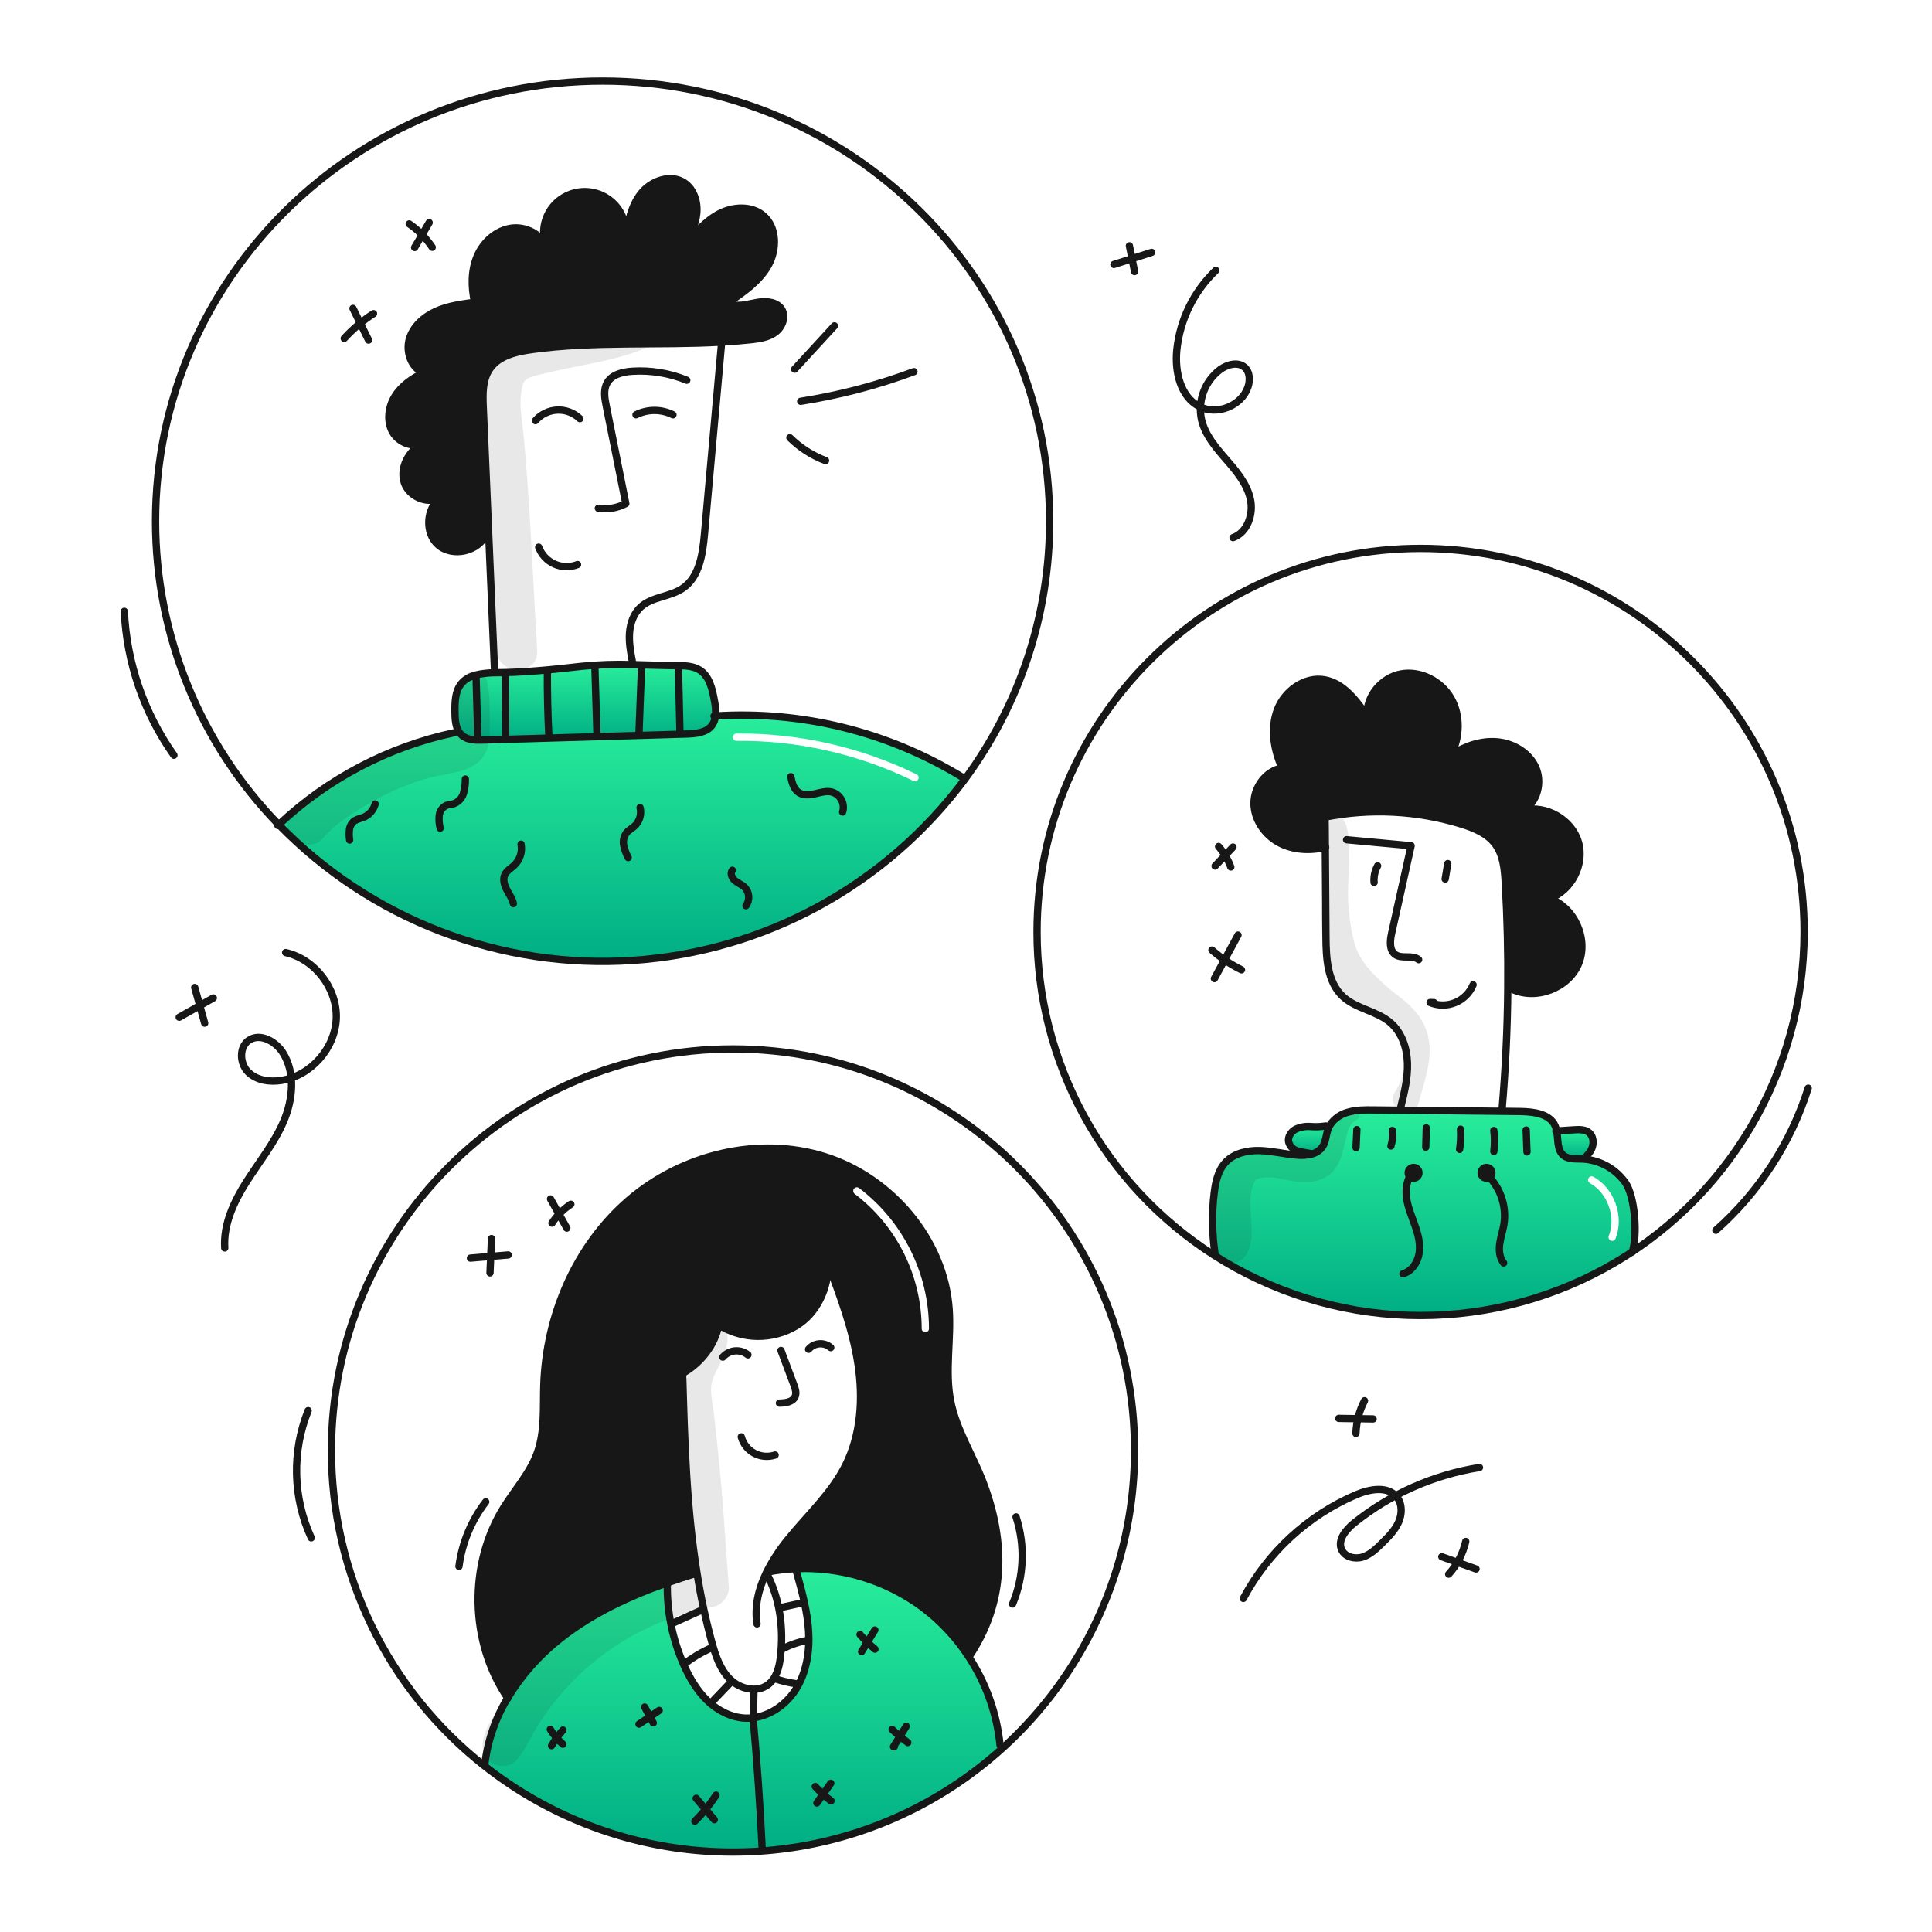 <svg width="960" height="960" viewBox="0 0 960 960" fill="none" xmlns="http://www.w3.org/2000/svg">
<g clip-path="url(#clip0_46_113)">
<g clip-path="url(#clip1_46_113)">
<path fill-rule="evenodd" clip-rule="evenodd" d="M346.351 781.767C341.072 749.09 340.118 715.628 339.2 682.444C348.176 677.286 355.146 668.564 357.162 658.37C362.908 661.969 369.535 663.918 376.315 664.001C383.095 664.084 389.768 662.299 395.601 658.841C405.99 652.487 411.547 640.347 411.547 628.17C417.609 644.309 423.7 660.605 426.309 677.638C428.942 694.731 427.851 712.864 420.051 728.29C415.157 738.001 407.9 746.159 400.639 754.323C397.593 757.747 394.548 761.171 391.675 764.712C387.523 769.734 383.942 775.2 380.996 781.012L381.286 781.145C386.053 780.194 390.888 779.62 395.746 779.43C418.13 778.52 440.158 785.251 458.212 798.517C467.317 805.335 475.147 813.706 481.345 823.245L481.611 823.064C499.647 796.15 499.985 766.3 488.328 736.064C486.497 731.325 484.308 726.707 482.121 722.093C478.144 713.704 474.174 705.328 472.382 696.264C470.634 687.421 471.055 678.396 471.477 669.352C471.77 663.077 472.063 656.792 471.633 650.553C469.229 615.955 442.821 585.018 409.71 574.666C376.599 564.314 338.727 573.724 312.429 596.35C286.131 618.976 271.332 653.561 270.209 688.243C270.131 690.672 270.113 693.118 270.095 695.567C270.03 704.477 269.965 713.426 267.009 721.765C264.57 728.631 260.333 734.598 256.091 740.572C254.154 743.3 252.215 746.03 250.447 748.848C232.653 777.2 233.39 816.075 252.247 843.726C259.13 832.35 268.025 822.32 278.497 814.126C294.201 801.735 312.514 793.194 331.456 786.526C336.131 784.871 340.855 783.338 345.578 781.887L346.351 781.767ZM426.873 590.327C426.076 589.722 424.939 589.878 424.334 590.675C423.729 591.472 423.885 592.609 424.682 593.214C435.018 601.06 443.402 611.188 449.179 622.808C454.956 634.428 457.971 647.226 457.987 660.203C457.989 661.204 458.801 662.014 459.802 662.012C460.802 662.011 461.613 661.199 461.611 660.198C461.594 646.663 458.45 633.315 452.424 621.195C446.398 609.075 437.654 598.511 426.873 590.327Z" fill="#171717"/>
<path fill-rule="evenodd" clip-rule="evenodd" d="M773.94 565.776C773.833 564.492 773.725 563.195 773.48 561.956C773.325 561.103 773.072 560.27 772.725 559.475C770.019 553.338 761.873 552.372 755.173 552.299C753.486 552.276 751.803 552.259 750.119 552.241C748.861 552.228 747.603 552.215 746.342 552.199C729.566 552.026 712.795 551.849 696.028 551.668L682.559 551.523C678.27 551.475 673.897 551.439 669.778 552.659C666.103 553.622 662.911 555.906 660.815 559.074C660.546 559.533 660.308 560.009 660.102 560.499C659.577 561.755 659.289 563.105 659.002 564.45C658.594 566.365 658.188 568.269 657.102 569.873C655.721 571.771 653.677 573.082 651.376 573.545C649.102 574.054 646.761 574.197 644.442 573.968C641.741 573.751 639.061 573.33 636.383 572.909C632.951 572.369 629.523 571.83 626.056 571.721C619.883 571.528 613.263 572.965 609.035 577.459C605.206 581.518 603.961 587.328 603.297 592.873C602.115 602.765 602.245 612.769 603.684 622.626L603.068 623.58C634.165 643.49 670.374 653.942 707.298 653.667C744.221 653.393 780.27 642.403 811.068 622.033C813.737 613.927 812.457 594.635 807.637 587.677C805.31 584.382 802.296 581.63 798.803 579.611C795.31 577.592 791.42 576.355 787.403 575.983C786.956 575.945 786.497 575.91 786.05 575.897C785.541 575.88 785.022 575.874 784.5 575.867C781.757 575.835 778.92 575.802 776.85 574.097C774.469 572.121 774.208 568.986 773.94 565.776ZM791.774 584.732C790.9 584.245 789.796 584.56 789.309 585.434C788.823 586.308 789.137 587.412 790.011 587.899C798.828 592.808 803.091 604.722 799.392 614.11C799.025 615.041 799.482 616.093 800.413 616.46C801.344 616.827 802.397 616.37 802.763 615.439C807.128 604.361 802.178 590.525 791.774 584.732Z" fill="url(#paint0_linear_46_113)"/>
<path fill-rule="evenodd" clip-rule="evenodd" d="M479.487 387.109L478.351 386.288C441.533 363.697 398.637 353.025 355.526 355.733C355.368 357.434 354.755 359.062 353.75 360.444C350.948 364.14 345.657 364.599 341.018 364.732C307.346 365.73 273.671 366.725 239.992 367.716C236.38 367.825 232.393 367.813 229.627 365.469C228.84 364.798 228.188 363.983 227.706 363.069L225.706 364.084C193.004 371.045 162.84 386.848 138.5 409.771C161.157 433.072 188.606 451.173 218.948 462.821C249.29 474.468 281.801 479.385 314.23 477.229C346.659 475.074 378.233 465.899 406.767 450.338C435.301 434.778 460.113 413.204 479.487 387.109ZM365.952 368.113C396.402 367.844 426.497 374.663 453.858 388.029C454.757 388.468 455.842 388.095 456.282 387.196C456.721 386.297 456.348 385.212 455.449 384.773C427.583 371.16 396.932 364.216 365.92 364.489C364.919 364.498 364.115 365.316 364.124 366.317C364.132 367.317 364.951 368.121 365.952 368.113Z" fill="url(#paint1_linear_46_113)"/>
<path d="M787.456 575.501L787.408 575.983C786.961 575.947 786.502 575.911 786.055 575.898C782.866 575.789 779.314 576.127 776.85 574.098C773.516 571.332 774.337 566.298 773.48 561.957C776.344 561.764 779.21 561.575 782.08 561.389C784.774 561.208 787.794 561.135 789.787 562.959C791.623 564.65 791.949 567.525 791.225 569.918C790.501 572.311 788.999 573.542 787.456 575.501Z" fill="url(#paint2_linear_46_113)"/>
<path d="M769.893 446.47C782.408 450.843 789.463 466.67 784.365 478.905C779.267 491.14 763.032 497.255 751.121 491.42L749.2 491.408C749.381 473.748 748.962 456.095 747.944 438.449C747.57 431.914 746.978 425.004 743.144 419.689C739.194 414.217 732.526 411.475 726.075 409.481C704.163 402.75 680.924 401.559 658.439 406.014C658.475 411.014 658.511 416.011 658.548 421.005C650.793 422.926 642.24 422.43 635.248 418.541C628.205 414.627 623.048 407.029 623.107 398.971C623.166 390.913 629.107 382.989 637.047 381.612C632.916 372.54 631.176 361.873 634.764 352.571C638.352 343.269 648.27 336.071 658.091 337.771C667.513 339.414 673.928 347.971 679.34 355.842C678.591 346.057 686.516 336.647 696.168 334.859C705.82 333.071 716.124 338.448 721.005 346.975C725.886 355.502 725.511 366.534 720.92 375.219C727.685 370.785 735.742 367.91 743.8 368.587C751.858 369.264 759.794 373.939 763.092 381.319C766.39 388.699 763.998 398.557 756.979 402.579C768.262 399.874 781.018 407.254 784.292 418.392C787.566 429.53 780.837 442.641 769.893 446.47Z" fill="#171717"/>
<path d="M660.109 560.494C658.841 563.538 658.961 567.138 657.109 569.868C655.728 571.766 653.684 573.077 651.383 573.54L651.298 573.226C649.571 572.826 645.098 572.296 643.555 571.414C642.761 571.008 642.063 570.439 641.505 569.744C640.947 569.048 640.542 568.242 640.318 567.379C639.811 564.879 641.518 562.33 643.749 561.109C646.073 560.028 648.636 559.566 651.19 559.768C653.734 559.963 656.292 559.865 658.813 559.478L660.813 559.067C660.548 559.527 660.313 560.004 660.109 560.494V560.494Z" fill="url(#paint3_linear_46_113)"/>
<path d="M310.728 118.412C312.021 110.572 313.567 102.466 318.447 96.221C323.496 89.77 333.342 86.267 340.119 90.882C344.819 94.082 346.751 100.292 346.232 105.958C345.713 111.624 343.14 116.866 340.409 121.858C345.374 115.878 350.532 109.758 357.43 106.158C364.328 102.558 373.46 102.111 379.367 107.173C386.18 113.032 386.132 124.109 381.723 131.937C377.314 139.765 369.623 145.092 362.202 150.154L363.845 151.422C368.061 152.437 372.422 150.89 376.71 150.19C380.998 149.49 386.181 150.045 388.452 153.754C390.723 157.438 388.742 162.56 385.263 165.133C381.784 167.706 377.278 168.358 372.963 168.833C368.163 169.352 363.371 169.727 358.551 170.005C327.143 171.817 295.42 169.405 264.23 173.714C256.438 174.789 247.886 176.782 243.43 183.257C239.697 188.657 239.83 195.736 240.12 202.295C241.014 223.242 241.912 244.185 242.814 265.124L241.703 265.172C238.055 274.063 224.863 277.107 217.676 270.717C211.032 264.817 211.781 252.899 218.546 247.427C219.198 247.103 219.804 246.693 220.346 246.207C219.711 246.56 219.109 246.968 218.546 247.427C212.276 250.737 203.059 246.727 200.846 239.684C198.539 232.291 203.105 223.932 210.015 220.384C210.355 220.249 210.686 220.091 211.006 219.913C210.668 220.058 210.342 220.213 210.015 220.384C204.7 222.584 197.923 219.744 195.06 214.658C192.028 209.246 192.934 202.215 196.22 196.936C199.506 191.657 204.82 187.948 210.426 185.279C204.326 182.742 201.571 174.951 203.371 168.596C205.171 162.241 210.583 157.41 216.611 154.696C222.639 151.982 229.283 151.084 235.83 150.202C234.115 142.664 234.042 134.534 237.062 127.407C240.082 120.28 246.562 114.385 254.228 113.382C260.836 112.512 267.987 115.931 271.068 121.693C271.366 122.706 271.75 123.692 272.216 124.641C271.955 123.615 271.569 122.625 271.068 121.693C270.159 118.776 269.917 115.692 270.36 112.669C270.803 109.646 271.92 106.761 273.628 104.228C275.337 101.695 277.592 99.579 280.229 98.034C282.865 96.49 285.815 95.559 288.86 95.308C291.905 95.058 294.967 95.495 297.82 96.587C300.673 97.679 303.245 99.399 305.344 101.619C307.443 103.839 309.017 106.502 309.948 109.412C310.879 112.322 311.145 115.403 310.725 118.43L310.728 118.412Z" fill="#171717"/>
<path d="M355.533 355.736C355.376 357.438 354.763 359.065 353.757 360.447C350.957 364.147 345.663 364.603 341.025 364.735C307.359 365.726 273.683 366.721 239.999 367.719C236.387 367.828 232.399 367.819 229.634 365.472C228.848 364.801 228.196 363.987 227.713 363.072C226.263 360.366 226.094 356.863 226.07 353.686C226.022 348.733 226.142 343.309 229.344 339.528C232.992 335.24 239.262 334.599 244.879 334.285H245.737C260.112 334.225 274.753 332.727 289.008 331.085C297.367 330.233 305.774 329.951 314.171 330.239C321.649 330.396 329.126 330.722 336.471 330.758C340.288 330.782 344.335 330.867 347.571 332.884C352.488 335.94 353.937 342.306 354.964 347.996C355.518 350.537 355.71 353.142 355.533 355.736V355.736Z" fill="url(#paint4_linear_46_113)"/>
<path d="M331.578 786.851C331.34 800.965 334.223 814.957 340.022 827.827C342.897 834.157 346.522 840.257 351.546 845.077C356.57 849.897 363.107 853.34 370.053 853.714C380.116 854.27 389.816 848.157 395.276 839.689C400.736 831.221 402.391 820.747 401.799 810.689C401.207 800.631 398.489 790.829 395.807 781.117L395.747 779.437C418.132 778.527 440.16 785.258 458.213 798.524C467.318 805.342 475.149 813.713 481.346 823.252C490.006 836.445 495.352 851.534 496.929 867.236L498.173 868.625C463.174 900.33 418.065 918.594 370.867 920.168C323.669 921.743 277.442 906.526 240.408 877.225L240.908 876.608C242.303 864.964 246.17 853.753 252.251 843.726C259.135 832.35 268.03 822.32 278.501 814.126C294.201 801.732 312.519 793.191 331.46 786.526L331.578 786.851Z" fill="url(#paint5_linear_46_113)"/>
<path d="M297.3 252.561C301.984 253.243 306.763 252.422 310.951 250.217C307.713 234.065 304.476 217.914 301.239 201.764C300.454 197.886 299.739 193.61 301.71 190.179C304.09 186.036 309.441 184.767 314.225 184.465C323.455 183.893 332.694 185.422 341.248 188.935" stroke="#171717" stroke-width="3.624" stroke-linecap="round" stroke-linejoin="round"/>
<path d="M316.031 206.1C318.884 204.681 322.027 203.943 325.214 203.945C328.4 203.947 331.542 204.689 334.393 206.112" stroke="#171717" stroke-width="3.624" stroke-linecap="round" stroke-linejoin="round"/>
<path d="M288.138 208.033C286.651 206.594 284.886 205.473 282.95 204.739C281.015 204.006 278.95 203.675 276.883 203.768C274.815 203.861 272.788 204.375 270.926 205.279C269.064 206.183 267.407 207.457 266.055 209.024" stroke="#171717" stroke-width="3.624" stroke-linecap="round" stroke-linejoin="round"/>
<path d="M286.966 280.526C285.132 281.249 283.173 281.597 281.202 281.551C279.232 281.505 277.29 281.066 275.492 280.259C273.694 279.452 272.076 278.293 270.732 276.852C269.388 275.41 268.345 273.714 267.666 271.864" stroke="#171717" stroke-width="3.624" stroke-linecap="round" stroke-linejoin="round"/>
<path d="M314.2 328.69C313.33 323.979 312.46 319.207 312.811 314.435C313.162 309.663 314.853 304.807 318.392 301.594C324.082 296.424 332.973 296.605 339.315 292.256C347.529 286.627 349.148 275.38 350.042 265.462C352.881 233.74 355.724 202.021 358.571 170.307" stroke="#171717" stroke-width="3.624" stroke-linecap="round" stroke-linejoin="round"/>
<path d="M245.737 333.231C244.759 310.532 243.784 287.826 242.814 265.111C241.92 244.164 241.022 223.221 240.12 202.282C239.83 195.723 239.697 188.644 243.43 183.244C247.888 176.769 256.44 174.776 264.23 173.701C295.421 169.388 327.143 171.801 358.551 169.992C363.371 169.714 368.167 169.34 372.963 168.82C377.276 168.349 381.769 167.697 385.263 165.12C388.757 162.543 390.723 157.425 388.452 153.741C386.181 150.032 380.999 149.477 376.71 150.177C372.421 150.877 368.061 152.424 363.845 151.409" stroke="#171717" stroke-width="3.624" stroke-linecap="round" stroke-linejoin="round"/>
<path d="M218.545 247.414C211.78 252.886 211.031 264.814 217.675 270.704C224.863 277.094 238.054 274.05 241.702 265.159" stroke="#171717" stroke-width="3.624" stroke-linecap="round" stroke-linejoin="round"/>
<path d="M218.545 247.414C219.197 247.091 219.803 246.681 220.345 246.194C219.71 246.547 219.108 246.955 218.545 247.414V247.414Z" stroke="#171717" stroke-width="3.624" stroke-linecap="round" stroke-linejoin="round"/>
<path d="M210.015 220.367C203.105 223.919 198.539 232.278 200.846 239.667C203.057 246.71 212.274 250.72 218.546 247.41" stroke="#171717" stroke-width="3.624" stroke-linecap="round" stroke-linejoin="round"/>
<path d="M210.016 220.367C210.356 220.232 210.687 220.075 211.007 219.896C210.668 220.041 210.342 220.2 210.016 220.367Z" stroke="#171717" stroke-width="3.624" stroke-linecap="round" stroke-linejoin="round"/>
<path d="M271.069 121.672C267.989 115.91 260.837 112.491 254.229 113.361C246.558 114.361 240.083 120.271 237.063 127.386C234.043 134.501 234.115 142.643 235.831 150.186C229.284 151.068 222.631 151.962 216.612 154.68C210.593 157.398 205.172 162.23 203.372 168.58C201.572 174.93 204.326 182.726 210.427 185.263C204.827 187.933 199.507 191.653 196.221 196.92C192.935 202.187 192.029 209.23 195.061 214.642C197.924 219.728 204.701 222.567 210.016 220.368" stroke="#171717" stroke-width="3.624" stroke-linecap="round" stroke-linejoin="round"/>
<path d="M271.068 121.672C271.366 122.685 271.75 123.672 272.216 124.62C271.955 123.594 271.569 122.604 271.068 121.672Z" stroke="#171717" stroke-width="3.624" stroke-linecap="round" stroke-linejoin="round"/>
<path d="M310.728 118.411C311.15 115.384 310.887 112.3 309.956 109.388C309.026 106.476 307.453 103.81 305.354 101.588C303.254 99.367 300.682 97.645 297.827 96.552C294.972 95.458 291.908 95.02 288.862 95.271C285.815 95.521 282.863 96.454 280.226 97.999C277.588 99.544 275.332 101.662 273.623 104.197C271.915 106.733 270.798 109.619 270.356 112.644C269.914 115.669 270.158 118.754 271.069 121.672" stroke="#171717" stroke-width="3.624" stroke-linecap="round" stroke-linejoin="round"/>
<path d="M362.2 150.146C369.617 145.084 377.3 139.746 381.721 131.929C386.142 124.112 386.179 113.029 379.365 107.165C373.458 102.103 364.313 102.55 357.428 106.15C350.543 109.75 345.372 115.874 340.407 121.85C343.137 116.861 345.707 111.606 346.23 105.95C346.753 100.294 344.817 94.075 340.117 90.874C333.34 86.259 323.495 89.763 318.445 96.213C313.565 102.458 312.018 110.564 310.726 118.404C310.678 118.682 310.641 118.96 310.593 119.238" stroke="#171717" stroke-width="3.624" stroke-linecap="round" stroke-linejoin="round"/>
<path d="M245.737 334.283H244.879C239.262 334.597 232.992 335.237 229.344 339.526C226.144 343.307 226.022 348.731 226.07 353.684C226.094 356.861 226.263 360.364 227.713 363.07C228.195 363.984 228.847 364.799 229.634 365.47C232.4 367.814 236.387 367.826 239.999 367.717C273.678 366.725 307.353 365.731 341.025 364.733C345.664 364.6 350.955 364.141 353.757 360.445C354.762 359.063 355.376 357.435 355.533 355.734C355.711 353.139 355.52 350.532 354.965 347.991C353.938 342.301 352.489 335.935 347.572 332.879C344.335 330.862 340.288 330.779 336.472 330.753C329.127 330.716 321.65 330.391 314.172 330.233C305.775 329.943 297.368 330.226 289.009 331.08C274.753 332.725 260.112 334.223 245.737 334.283Z" stroke="#171717" stroke-width="3.624" stroke-linecap="round" stroke-linejoin="round"/>
<path d="M138.079 410.169C138.224 410.036 138.357 409.903 138.502 409.769C162.842 386.846 193.006 371.043 225.708 364.082" stroke="#171717" stroke-width="3.624" stroke-linecap="round" stroke-linejoin="round"/>
<path d="M354.784 355.785C355.038 355.773 355.284 355.749 355.533 355.737C398.642 353.029 441.535 363.698 478.351 386.288" stroke="#171717" stroke-width="3.624" stroke-linecap="round" stroke-linejoin="round"/>
<path d="M669.107 417.261C679.799 418.251 690.49 419.246 701.18 420.245C697.955 434.717 694.734 449.183 691.516 463.645C690.67 467.438 690.199 472.245 693.425 474.396C696.747 476.607 701.857 474.287 704.925 476.848" stroke="#171717" stroke-width="3.624" stroke-linecap="round" stroke-linejoin="round"/>
<path d="M712.56 498.185C711.908 498.173 711.243 498.149 710.591 498.137C712.572 498.968 714.699 499.399 716.847 499.405C718.996 499.412 721.125 498.994 723.111 498.176C725.098 497.357 726.904 496.155 728.424 494.637C729.945 493.119 731.151 491.315 731.973 489.33" stroke="#171717" stroke-width="3.624" stroke-linecap="round" stroke-linejoin="round"/>
<path d="M718.104 436.794C718.528 434.234 718.955 431.673 719.385 429.111" stroke="#171717" stroke-width="3.624" stroke-linecap="round" stroke-linejoin="round"/>
<path d="M682.782 438.486C682.545 435.619 683.155 432.746 684.534 430.223" stroke="#171717" stroke-width="3.624" stroke-linecap="round" stroke-linejoin="round"/>
<path d="M696.046 550.07C697.822 542.87 699.598 535.55 699.356 528.145C699.114 520.74 696.578 513.069 690.972 508.201C684.147 502.27 673.951 501.339 667.307 495.201C659.539 488.025 658.935 476.163 658.863 465.593C658.754 450.734 658.649 435.871 658.549 421.005C658.513 416.005 658.477 411.008 658.44 406.014C680.926 401.558 704.165 402.749 726.076 409.481C732.527 411.474 739.195 414.216 743.145 419.689C746.974 425.004 747.566 431.914 747.945 438.449C748.961 456.085 749.379 473.738 749.201 491.408C749.021 511.401 748.074 531.365 746.362 551.301" stroke="#171717" stroke-width="3.624" stroke-linecap="round" stroke-linejoin="round"/>
<path d="M658.719 420.969L658.55 421.005C650.795 422.926 642.242 422.43 635.25 418.541C628.207 414.627 623.05 407.029 623.109 398.971C623.168 390.913 629.109 382.989 637.049 381.612C632.918 372.54 631.178 361.873 634.766 352.571C638.354 343.269 648.272 336.071 658.093 337.771C667.515 339.414 673.93 347.971 679.342 355.843C678.593 346.058 686.518 336.643 696.17 334.86C705.822 333.077 716.126 338.448 721.007 346.976C725.888 355.504 725.513 366.534 720.922 375.219C727.687 370.786 735.744 367.911 743.802 368.587C751.86 369.263 759.796 373.939 763.094 381.319C766.392 388.699 764 398.557 756.981 402.58C768.264 399.874 781.02 407.255 784.294 418.393C787.568 429.531 780.839 442.638 769.894 446.467C782.409 450.84 789.464 466.667 784.366 478.902C779.268 491.137 763.033 497.252 751.122 491.417" stroke="#171717" stroke-width="3.624" stroke-linecap="round" stroke-linejoin="round"/>
<path d="M603.7 622.623C602.261 612.765 602.131 602.761 603.313 592.87C603.977 587.325 605.222 581.515 609.051 577.456C613.279 572.962 619.899 571.524 626.072 571.717C632.245 571.91 638.297 573.469 644.458 573.964C646.777 574.193 649.117 574.05 651.392 573.542C653.693 573.078 655.736 571.767 657.118 569.87C658.966 567.14 658.845 563.539 660.118 560.495C660.323 560.005 660.562 559.529 660.831 559.071C662.927 555.902 666.118 553.618 669.794 552.656C673.913 551.436 678.286 551.471 682.575 551.519L696.044 551.665C712.811 551.846 729.582 552.023 746.358 552.196C749.306 552.232 752.241 552.255 755.189 552.295C761.889 552.368 770.035 553.335 772.741 559.472C773.084 560.27 773.335 561.105 773.49 561.961C774.348 566.298 773.526 571.335 776.86 574.102C779.324 576.131 782.876 575.793 786.065 575.902C786.512 575.914 786.971 575.95 787.418 575.987C791.435 576.358 795.324 577.595 798.817 579.614C802.31 581.633 805.324 584.385 807.652 587.68C812.472 594.638 813.752 613.931 811.083 622.037C811.071 622.061 811.071 622.096 811.059 622.121" stroke="#171717" stroke-width="3.624" stroke-linecap="round" stroke-linejoin="round"/>
<path d="M651.3 573.227C649.573 572.827 645.1 572.297 643.557 571.415C642.763 571.01 642.064 570.44 641.507 569.745C640.949 569.049 640.544 568.243 640.32 567.38C639.813 564.88 641.52 562.331 643.751 561.11C646.074 560.029 648.638 559.567 651.192 559.769C653.736 559.964 656.294 559.867 658.815 559.479" stroke="#171717" stroke-width="3.624" stroke-linecap="round" stroke-linejoin="round"/>
<path d="M773.082 561.981C773.215 561.969 773.348 561.969 773.482 561.957C776.345 561.764 779.212 561.575 782.082 561.389C784.776 561.208 787.796 561.135 789.789 562.959C791.625 564.65 791.951 567.525 791.227 569.917C790.503 572.309 789 573.541 787.458 575.501" stroke="#171717" stroke-width="3.624" stroke-linecap="round" stroke-linejoin="round"/>
<path d="M252.32 843.834L252.248 843.725C233.391 816.074 232.654 777.2 250.448 748.848C256.089 739.86 263.458 731.767 267.01 721.764C270.779 711.134 269.849 699.512 270.21 688.242C271.333 653.56 286.132 618.975 312.43 596.349C338.728 573.723 376.6 564.313 409.711 574.665C442.822 585.017 469.23 615.955 471.634 650.552C472.685 665.785 469.423 681.284 472.383 696.263C475.161 710.312 483.171 722.706 488.329 736.063C499.986 766.299 499.648 796.149 481.612 823.063" stroke="#171717" stroke-width="3.624" stroke-linecap="round" stroke-linejoin="round"/>
<path d="M316.525 687.106C324.392 688.128 332.375 686.487 339.199 682.443C348.175 677.284 355.145 668.563 357.162 658.378C362.909 661.978 369.535 663.926 376.316 664.009C383.096 664.093 389.768 662.308 395.601 658.85C405.99 652.495 411.547 640.35 411.547 628.178C411.547 626.837 411.475 625.496 411.347 624.167" stroke="#171717" stroke-width="3.624" stroke-linecap="round" stroke-linejoin="round"/>
<path d="M411.499 628.046C411.511 628.094 411.535 628.131 411.547 628.179C417.611 644.318 423.7 660.614 426.309 677.647C428.942 694.74 427.855 712.873 420.051 728.299C413.105 742.082 401.399 752.737 391.675 764.721C387.525 769.742 383.945 775.207 380.999 781.017C380.899 781.217 380.806 781.417 380.709 781.617C376.88 789.617 374.814 798.203 376.155 806.889" stroke="#171717" stroke-width="3.624" stroke-linecap="round" stroke-linejoin="round"/>
<path d="M339.2 682.358V682.443C340.118 715.627 341.072 749.089 346.351 781.766C348.168 793.272 350.616 804.668 353.684 815.904C355.532 822.604 357.803 829.53 362.756 834.404C367.709 839.278 376.165 841.29 381.686 837.074C385.793 833.945 387.207 828.437 387.799 823.315C389.454 809 387.582 794.504 380.925 781.723" stroke="#171717" stroke-width="3.624" stroke-linecap="round" stroke-linejoin="round"/>
<path d="M387.292 697.193C390.276 697.145 393.924 696.686 395.092 693.93C395.877 692.107 395.177 690.016 394.476 688.157C392.338 682.443 390.2 676.733 388.061 671.027" stroke="#171717" stroke-width="3.624" stroke-linecap="round" stroke-linejoin="round"/>
<path d="M371.648 673.214C369.831 671.744 367.514 671.039 365.186 671.248C362.859 671.458 360.705 672.566 359.181 674.337" stroke="#171717" stroke-width="3.624" stroke-linecap="round" stroke-linejoin="round"/>
<path d="M412.792 669.614C412.018 668.938 411.116 668.423 410.141 668.099C409.165 667.775 408.135 667.648 407.109 667.725C406.084 667.803 405.085 668.084 404.169 668.551C403.253 669.019 402.44 669.664 401.775 670.448" stroke="#171717" stroke-width="3.624" stroke-linecap="round" stroke-linejoin="round"/>
<path d="M385.153 722.984C383.458 723.55 381.665 723.764 379.884 723.612C378.103 723.46 376.372 722.946 374.797 722.101C373.222 721.256 371.837 720.097 370.726 718.697C369.615 717.297 368.802 715.685 368.337 713.959" stroke="#171717" stroke-width="3.624" stroke-linecap="round" stroke-linejoin="round"/>
<path d="M345.579 781.887C340.856 783.337 336.132 784.871 331.457 786.525C312.515 793.194 294.202 801.734 278.498 814.125C268.027 822.319 259.132 832.349 252.248 843.725C246.167 853.752 242.299 864.963 240.905 876.607" stroke="#171717" stroke-width="3.624" stroke-linecap="round" stroke-linejoin="round"/>
<path d="M381.288 781.149C386.056 780.198 390.891 779.625 395.748 779.433C418.133 778.523 440.161 785.254 458.214 798.52C467.319 805.338 475.15 813.709 481.347 823.248C490.007 836.441 495.353 851.53 496.93 867.232" stroke="#171717" stroke-width="3.624" stroke-linecap="round" stroke-linejoin="round"/>
<path d="M331.578 786.851C331.34 800.965 334.223 814.957 340.022 827.827C342.897 834.157 346.522 840.257 351.546 845.077C356.57 849.897 363.107 853.34 370.053 853.714C380.116 854.27 389.816 848.157 395.276 839.689C400.736 831.221 402.391 820.747 401.799 810.689C401.207 800.631 398.489 790.829 395.807 781.117" stroke="#171717" stroke-width="3.624" stroke-linecap="round" stroke-linejoin="round"/>
<path d="M138.5 409.771C99.241 369.403 77.282 315.311 77.292 259C77.292 138.2 176.747 40.278 299.421 40.278C422.095 40.278 521.55 138.2 521.55 259C521.589 305.103 506.846 350.003 479.487 387.109C460.113 413.204 435.3 434.778 406.767 450.338C378.233 465.899 346.659 475.074 314.23 477.229C281.801 479.385 249.29 474.468 218.948 462.821C188.606 451.173 161.157 433.073 138.5 409.771V409.771Z" stroke="#171717" stroke-width="3.624" stroke-linecap="round" stroke-linejoin="round"/>
<path d="M240.41 877.222C216.78 858.562 197.69 834.786 184.575 807.683C171.46 780.581 164.662 750.857 164.692 720.748C164.692 610.541 254.023 521.209 364.23 521.209C474.437 521.209 563.758 610.541 563.758 720.748C563.755 758.242 553.189 794.976 533.27 826.742C513.351 858.507 484.885 884.017 451.136 900.35C417.386 916.682 379.717 923.175 342.447 919.084C305.177 914.994 269.814 900.485 240.41 877.222V877.222Z" stroke="#171717" stroke-width="3.624" stroke-linecap="round" stroke-linejoin="round"/>
<path d="M603.078 623.577C576.149 606.344 553.994 582.608 538.654 554.558C523.314 526.508 515.284 495.047 515.304 463.077C515.304 357.823 600.626 272.501 705.88 272.501C811.134 272.501 896.468 357.823 896.468 463.077C896.466 497.277 887.263 530.847 869.823 560.266C852.382 589.686 827.347 613.87 797.343 630.284C767.339 646.698 733.471 654.736 699.291 653.556C665.111 652.376 631.878 642.021 603.078 623.577Z" stroke="#171717" stroke-width="3.624" stroke-linecap="round" stroke-linejoin="round"/>
<path d="M333.894 806.732L348.229 800.238" stroke="#171717" stroke-width="3.624" stroke-linecap="round" stroke-linejoin="round"/>
<path d="M339.91 826.888C343.803 823.864 348.031 821.298 352.51 819.24" stroke="#171717" stroke-width="3.624" stroke-linecap="round" stroke-linejoin="round"/>
<path d="M353.053 846.435L362.543 836.521" stroke="#171717" stroke-width="3.624" stroke-linecap="round" stroke-linejoin="round"/>
<path d="M374.36 852.918C374.446 848.866 374.53 844.814 374.614 840.762" stroke="#171717" stroke-width="3.624" stroke-linecap="round" stroke-linejoin="round"/>
<path d="M385.059 834.117C388.541 835.317 392.135 836.167 395.786 836.655" stroke="#171717" stroke-width="3.624" stroke-linecap="round" stroke-linejoin="round"/>
<path d="M388.784 819.311C392.595 817.342 396.671 815.934 400.884 815.129" stroke="#171717" stroke-width="3.624" stroke-linecap="round" stroke-linejoin="round"/>
<path d="M387.7 798.853L397.909 796.615" stroke="#171717" stroke-width="3.624" stroke-linecap="round" stroke-linejoin="round"/>
<path d="M374.189 853.366C376.133 874.848 377.633 896.364 378.689 917.915" stroke="#171717" stroke-width="3.624" stroke-linecap="round" stroke-linejoin="round"/>
<path d="M324.608 856.101L320.33 848.221" stroke="#171717" stroke-width="3.624" stroke-linecap="round" stroke-linejoin="round"/>
<path d="M317.514 856.711L327.542 849.903" stroke="#171717" stroke-width="3.624" stroke-linecap="round" stroke-linejoin="round"/>
<path d="M451.084 865.866C448.368 863.835 445.762 861.66 443.277 859.353" stroke="#171717" stroke-width="3.624" stroke-linecap="round" stroke-linejoin="round"/>
<path d="M444.392 867.877L443.97 867.909L450.302 857.787" stroke="#171717" stroke-width="3.624" stroke-linecap="round" stroke-linejoin="round"/>
<path d="M434.782 819.456C432.1 817.248 429.611 814.816 427.341 812.187" stroke="#171717" stroke-width="3.624" stroke-linecap="round" stroke-linejoin="round"/>
<path d="M428.125 820.69L434.718 809.939" stroke="#171717" stroke-width="3.624" stroke-linecap="round" stroke-linejoin="round"/>
<path d="M412.941 894.838C410.109 892.716 407.482 890.333 405.095 887.721" stroke="#171717" stroke-width="3.624" stroke-linecap="round" stroke-linejoin="round"/>
<path d="M412.824 886.101L405.899 895.901" stroke="#171717" stroke-width="3.624" stroke-linecap="round" stroke-linejoin="round"/>
<path d="M345.259 904.935C349.239 901.023 352.77 896.678 355.785 891.981" stroke="#171717" stroke-width="3.624" stroke-linecap="round" stroke-linejoin="round"/>
<path d="M354.943 904.21C351.937 900.664 348.931 897.119 345.926 893.573" stroke="#171717" stroke-width="3.624" stroke-linecap="round" stroke-linejoin="round"/>
<path d="M274.066 867.419C275.709 864.665 277.601 862.067 279.718 859.657" stroke="#171717" stroke-width="3.624" stroke-linecap="round" stroke-linejoin="round"/>
<path d="M279.686 866.701C277.239 864.566 275.132 862.071 273.438 859.301" stroke="#171717" stroke-width="3.624" stroke-linecap="round" stroke-linejoin="round"/>
<path d="M758.737 572.375C758.603 568.751 758.473 565.127 758.345 561.502" stroke="#171717" stroke-width="3.624" stroke-linecap="round" stroke-linejoin="round"/>
<path d="M742.277 572.169C742.704 568.702 742.704 565.196 742.277 561.729" stroke="#171717" stroke-width="3.624" stroke-linecap="round" stroke-linejoin="round"/>
<path d="M725.274 571.113C725.759 567.791 725.906 564.429 725.714 561.077" stroke="#171717" stroke-width="3.624" stroke-linecap="round" stroke-linejoin="round"/>
<path d="M708.454 570.033C708.544 566.833 708.634 563.633 708.723 560.433" stroke="#171717" stroke-width="3.624" stroke-linecap="round" stroke-linejoin="round"/>
<path d="M691.147 569.426C691.94 566.938 692.179 564.308 691.847 561.719" stroke="#171717" stroke-width="3.624" stroke-linecap="round" stroke-linejoin="round"/>
<path d="M673.817 570.243L674.225 561.289" stroke="#171717" stroke-width="3.624" stroke-linecap="round" stroke-linejoin="round"/>
<path d="M703.463 580.315C702.833 580.042 702.122 580.022 701.477 580.259C700.833 580.496 700.304 580.972 700.001 581.588C699.699 582.205 699.645 582.914 699.851 583.569C700.057 584.224 700.507 584.774 701.109 585.106C701.71 585.438 702.416 585.525 703.08 585.351C703.744 585.176 704.315 584.752 704.675 584.167C705.035 583.583 705.156 582.882 705.013 582.21C704.87 581.538 704.474 580.948 703.907 580.56" stroke="#171717" stroke-width="3.624" stroke-linecap="round" stroke-linejoin="round"/>
<path d="M739.7 580.316C739.07 580.042 738.358 580.021 737.713 580.257C737.067 580.494 736.538 580.969 736.234 581.586C735.931 582.202 735.876 582.912 736.082 583.568C736.287 584.224 736.737 584.775 737.339 585.108C737.94 585.44 738.647 585.529 739.311 585.354C739.976 585.18 740.548 584.756 740.909 584.171C741.27 583.586 741.391 582.885 741.249 582.213C741.106 581.54 740.71 580.949 740.143 580.561" stroke="#171717" stroke-width="3.624" stroke-linecap="round" stroke-linejoin="round"/>
<path d="M701.969 582.395C698.932 585.919 698.269 590.98 698.958 595.58C699.647 600.18 701.527 604.501 703.073 608.888C704.619 613.275 705.857 617.936 705.198 622.541C704.539 627.146 701.573 631.684 697.098 632.955" stroke="#171717" stroke-width="3.624" stroke-linecap="round" stroke-linejoin="round"/>
<path d="M738.287 583.176C741.764 586.305 744.408 590.251 745.979 594.658C747.551 599.064 748 603.792 747.287 608.416C746.749 611.678 745.629 614.827 745.187 618.103C744.745 621.379 745.087 624.965 747.144 627.549" stroke="#171717" stroke-width="3.624" stroke-linecap="round" stroke-linejoin="round"/>
<path d="M337.865 364.308C337.616 353.508 337.367 342.708 337.119 331.908" stroke="#171717" stroke-width="3.624" stroke-linecap="round" stroke-linejoin="round"/>
<path d="M317.473 365.168C317.904 353.986 318.335 342.804 318.767 331.623" stroke="#171717" stroke-width="3.624" stroke-linecap="round" stroke-linejoin="round"/>
<path d="M296.637 365.446C296.3 354.454 295.963 343.462 295.625 332.471" stroke="#171717" stroke-width="3.624" stroke-linecap="round" stroke-linejoin="round"/>
<path d="M272.732 366.014C272.175 355.128 271.927 344.232 271.987 333.326" stroke="#171717" stroke-width="3.624" stroke-linecap="round" stroke-linejoin="round"/>
<path d="M251.273 366.585L251.117 336.171" stroke="#171717" stroke-width="3.624" stroke-linecap="round" stroke-linejoin="round"/>
<path d="M237.42 366.3C237.138 356.446 236.854 346.593 236.57 336.739" stroke="#171717" stroke-width="3.624" stroke-linecap="round" stroke-linejoin="round"/>
<path d="M418.69 403.494C419.002 402.492 419.112 401.438 419.012 400.394C418.913 399.349 418.606 398.335 418.111 397.41C417.615 396.485 416.94 395.668 416.126 395.007C415.311 394.345 414.373 393.852 413.366 393.557C410.655 392.891 407.837 393.757 405.118 394.388C402.399 395.019 399.34 395.38 396.988 393.875C394.406 392.223 393.543 388.913 392.946 385.906" stroke="#171717" stroke-width="3.624" stroke-linecap="round" stroke-linejoin="round"/>
<path d="M370.677 450.054C371.671 448.68 372.144 446.997 372.011 445.306C371.878 443.616 371.149 442.027 369.953 440.825C368.539 439.488 366.622 438.802 365.139 437.542C363.656 436.282 362.694 433.942 363.896 432.416" stroke="#171717" stroke-width="3.624" stroke-linecap="round" stroke-linejoin="round"/>
<path d="M312.121 426.143C311.111 424.231 310.371 422.189 309.921 420.074C309.702 419.014 309.703 417.92 309.925 416.86C310.146 415.801 310.584 414.798 311.209 413.915C312.3 412.535 313.946 411.722 315.254 410.545C316.502 409.393 317.418 407.928 317.909 406.303C318.4 404.678 318.448 402.951 318.047 401.301" stroke="#171717" stroke-width="3.624" stroke-linecap="round" stroke-linejoin="round"/>
<path d="M255.107 449.005C254.545 446.477 252.949 444.326 251.755 442.028C250.561 439.73 249.764 436.928 250.882 434.591C251.853 432.561 254 431.418 255.627 429.862C256.986 428.536 257.997 426.895 258.57 425.084C259.144 423.274 259.261 421.349 258.913 419.482" stroke="#171717" stroke-width="3.624" stroke-linecap="round" stroke-linejoin="round"/>
<path d="M218.715 411.522C218.197 409.465 218.034 407.334 218.232 405.222C218.343 404.167 218.718 403.157 219.322 402.284C219.926 401.412 220.74 400.705 221.688 400.23C222.908 399.721 224.288 399.752 225.546 399.352C226.673 398.918 227.686 398.232 228.507 397.347C229.329 396.462 229.938 395.401 230.287 394.245C230.967 391.93 231.285 389.524 231.231 387.112" stroke="#171717" stroke-width="3.624" stroke-linecap="round" stroke-linejoin="round"/>
<path d="M173.73 417.408C173.462 415.682 173.431 413.928 173.638 412.194C173.746 411.326 174.029 410.49 174.47 409.735C174.91 408.98 175.499 408.322 176.2 407.801C177.502 407.134 178.878 406.622 180.3 406.276C181.782 405.715 183.11 404.81 184.174 403.635C185.237 402.46 186.006 401.049 186.417 399.519" stroke="#171717" stroke-width="3.624" stroke-linecap="round" stroke-linejoin="round"/>
<path d="M394.856 183.437L414.637 161.917" stroke="#171717" stroke-width="3.624" stroke-linecap="round" stroke-linejoin="round"/>
<path d="M397.857 199.408C417.062 196.387 435.915 191.451 454.135 184.673" stroke="#171717" stroke-width="3.624" stroke-linecap="round" stroke-linejoin="round"/>
<path d="M392.5 217.511C397.54 222.505 403.581 226.375 410.224 228.866" stroke="#171717" stroke-width="3.624" stroke-linecap="round" stroke-linejoin="round"/>
<path d="M206.029 122.98C208.441 118.856 210.852 114.732 213.263 110.607" stroke="#171717" stroke-width="3.624" stroke-linecap="round" stroke-linejoin="round"/>
<path d="M214.775 122.86C211.737 118.302 207.861 114.364 203.353 111.255" stroke="#171717" stroke-width="3.624" stroke-linecap="round" stroke-linejoin="round"/>
<path d="M183.132 168.987L175.394 153.243" stroke="#171717" stroke-width="3.624" stroke-linecap="round" stroke-linejoin="round"/>
<path d="M171.043 168.146C175.344 163.436 180.236 159.301 185.597 155.846" stroke="#171717" stroke-width="3.624" stroke-linecap="round" stroke-linejoin="round"/>
<path d="M611.573 430.8C610.183 427.068 608.13 423.618 605.513 420.617" stroke="#171717" stroke-width="3.624" stroke-linecap="round" stroke-linejoin="round"/>
<path d="M603.763 430.324L612.663 420.892" stroke="#171717" stroke-width="3.624" stroke-linecap="round" stroke-linejoin="round"/>
<path d="M616.892 481.893C611.59 479.283 606.655 475.986 602.214 472.087" stroke="#171717" stroke-width="3.624" stroke-linecap="round" stroke-linejoin="round"/>
<path d="M603.425 486.254L615.159 464.631" stroke="#171717" stroke-width="3.624" stroke-linecap="round" stroke-linejoin="round"/>
<path d="M503.138 797.029C508.852 783.262 509.466 767.908 504.871 753.729" stroke="#171717" stroke-width="3.624" stroke-linecap="round" stroke-linejoin="round"/>
<path d="M228.056 778.337C229.581 766.659 234.169 755.592 241.356 746.262" stroke="#171717" stroke-width="3.624" stroke-linecap="round" stroke-linejoin="round"/>
<path d="M274.266 607.76C276.717 604.024 279.91 600.831 283.646 598.38" stroke="#171717" stroke-width="3.624" stroke-linecap="round" stroke-linejoin="round"/>
<path d="M281.647 610.244L273.547 595.744" stroke="#171717" stroke-width="3.624" stroke-linecap="round" stroke-linejoin="round"/>
<path d="M243.477 632.485C243.725 626.799 243.972 621.112 244.22 615.426" stroke="#171717" stroke-width="3.624" stroke-linecap="round" stroke-linejoin="round"/>
<path d="M233.755 625.147L252.526 623.571" stroke="#171717" stroke-width="3.624" stroke-linecap="round" stroke-linejoin="round"/>
<path d="M154.663 764.138C150.128 754.261 147.652 743.563 147.387 732.697C147.122 721.831 149.074 711.025 153.123 700.938" stroke="#171717" stroke-width="3.624" stroke-linecap="round" stroke-linejoin="round"/>
<path d="M852.6 611.328C873.999 592.367 889.858 567.958 898.488 540.7" stroke="#171717" stroke-width="3.624" stroke-linecap="round" stroke-linejoin="round"/>
<path d="M86.423 375.269C71.549 354.272 62.991 329.459 61.758 303.758" stroke="#171717" stroke-width="3.624" stroke-linecap="round" stroke-linejoin="round"/>
<path d="M604.136 134.368C593.151 144.855 586.275 158.921 584.745 174.03C583.71 184.655 586.473 197.079 595.939 202.014C604.629 206.544 616.81 201.729 620.054 192.482C621.237 189.111 621.129 184.882 618.447 182.52C615.147 179.611 609.853 181.048 606.295 183.64C602.513 186.489 599.632 190.367 597.995 194.809C596.358 199.252 596.034 204.072 597.063 208.693C598.863 216.218 604.12 222.364 609.197 228.203C614.274 234.042 619.509 240.213 621.258 247.75C623.007 255.287 619.971 264.541 612.683 267.142" stroke="#171717" stroke-width="3.624" stroke-linecap="round" stroke-linejoin="round"/>
<path d="M141.938 473.322C156.432 476.629 167.557 491.034 167.094 505.893C166.631 520.752 154.629 534.436 139.958 536.833C134.042 537.8 127.389 536.856 123.195 532.573C119.001 528.29 118.752 520.146 123.757 516.846C129.343 513.163 137.057 517.469 140.6 523.146C146.842 533.123 145.585 546.261 140.983 557.093C136.381 567.925 128.859 577.2 122.539 587.129C116.219 597.058 110.927 608.349 111.676 620.094" stroke="#171717" stroke-width="3.624" stroke-linecap="round" stroke-linejoin="round"/>
<path d="M617.8 794.254C630.075 771.203 649.844 753.028 673.843 742.729C680.582 739.863 689.656 738.198 694.174 743.961C696.89 747.426 696.711 752.49 694.885 756.495C693.059 760.5 689.86 763.689 686.727 766.782C683.881 769.592 680.88 772.498 677.06 773.682C673.24 774.866 668.37 773.703 666.678 770.082C664.431 765.268 668.766 760.061 672.908 756.734C690.913 742.315 712.358 732.825 735.138 729.195" stroke="#171717" stroke-width="3.624" stroke-linecap="round" stroke-linejoin="round"/>
<path d="M563.762 134.931C562.909 130.664 562.057 126.4 561.204 122.14" stroke="#171717" stroke-width="3.624" stroke-linecap="round" stroke-linejoin="round"/>
<path d="M553.494 131.408L572.244 125.408" stroke="#171717" stroke-width="3.624" stroke-linecap="round" stroke-linejoin="round"/>
<path d="M101.7 508.389C100.052 502.483 98.403 496.577 96.755 490.672" stroke="#171717" stroke-width="3.624" stroke-linecap="round" stroke-linejoin="round"/>
<path d="M89.057 505.46L106 495.881" stroke="#171717" stroke-width="3.624" stroke-linecap="round" stroke-linejoin="round"/>
<path d="M719.855 782.183C724.012 777.575 726.922 771.981 728.309 765.933" stroke="#171717" stroke-width="3.624" stroke-linecap="round" stroke-linejoin="round"/>
<path d="M716.426 773.534L733.439 779.617" stroke="#171717" stroke-width="3.624" stroke-linecap="round" stroke-linejoin="round"/>
<path d="M673.762 712.218C673.955 706.567 675.412 701.031 678.026 696.018" stroke="#171717" stroke-width="3.624" stroke-linecap="round" stroke-linejoin="round"/>
<path d="M665.23 704.791L682.28 705.062" stroke="#171717" stroke-width="3.624" stroke-linecap="round" stroke-linejoin="round"/>
<g opacity="0.1">
<path d="M320.259 171.334C315.082 170.502 309.842 170.134 304.6 170.234C300.026 170.442 295.479 170.915 290.9 170.971C281.671 171.083 271.971 171.256 262.836 172.533C255.647 173.539 248.456 177.479 244.325 183.581C240.072 189.862 240.033 198.53 240.198 205.847C241.082 244.969 244.389 284.103 246.764 323.16C247.548 336.048 267.709 336.137 266.92 323.16C264.766 287.737 263.509 252.119 260.232 216.783C259.601 209.973 258.009 202.383 258.932 195.538C259.174 193.731 259.599 190.719 260.68 189.297C262.28 187.197 267.274 186.425 269.688 185.804C286.688 181.429 304.176 179.852 320.5 173.081C320.697 173.013 320.865 172.88 320.974 172.702C321.084 172.525 321.128 172.315 321.1 172.108C321.072 171.902 320.973 171.711 320.821 171.57C320.668 171.428 320.471 171.343 320.263 171.331L320.259 171.334Z" fill="#171717"/>
</g>
<g opacity="0.1">
<path d="M229.38 338.208C227.588 343.539 227.18 349.14 226.699 354.716C226.445 357.662 226.336 360.656 225.936 363.585C225.928 364.377 225.789 365.162 225.525 365.908C225.794 365.414 226.563 365.078 225.606 365.473C221.616 367.119 216.492 367.195 212.271 368.186C207.433 369.322 202.633 370.666 197.924 372.256C188.771 375.337 179.933 379.285 171.532 384.046C163.058 388.865 155.8 395.058 147.791 400.518C142.712 403.98 140.94 410.541 144.898 415.671C148.388 420.193 156.226 421.487 160.288 416.714C166.796 409.069 176.071 403.314 184.74 398.429C193.662 393.351 203.16 389.359 213.032 386.539C222.37 383.915 235.332 384.265 240.832 374.853C243.871 369.653 243.314 363.461 243.313 357.673C243.313 351.116 243.462 344.622 241.901 338.208C240.308 331.665 231.326 332.419 229.38 338.208V338.208Z" fill="#171717"/>
</g>
<g opacity="0.1">
<path d="M354.883 663.336C354.936 668.836 351.645 671.271 348.352 675.062C345.381 678.413 342.782 682.076 340.599 685.987C335.21 695.855 337.125 707.577 337.532 718.415C338.412 741.861 340.483 765.262 342.178 788.662L349.508 779.034C326.164 783.728 304.214 793.731 285.355 808.269C275.942 815.376 267.353 823.514 259.749 832.532C255.677 837.408 251.892 842.516 248.412 847.832C245.062 852.987 241.091 858.732 239.99 864.86C239.196 869.276 240.516 873.76 244.578 876.135C248.22 878.266 253.791 877.88 256.678 874.574C260.57 870.118 262.829 864.794 265.851 859.751C268.438 855.385 271.282 851.178 274.368 847.151C281.072 838.488 288.817 830.685 297.428 823.917C314.203 810.857 333.895 802.064 354.816 798.291C358.823 797.553 362.447 792.724 362.146 788.663C360.409 765.242 359.046 741.763 356.495 718.416C355.905 713.005 355.315 707.594 354.689 702.188C354.15 697.537 352.689 691.718 353.663 687.158C354.52 683.13 357.217 679.299 358.763 675.472C360.394 671.435 361.858 667.772 361.446 663.337C361.062 659.209 354.846 659.037 354.883 663.337V663.336Z" fill="#171717"/>
</g>
<g opacity="0.1">
<path d="M661.077 407.05C658.613 413.688 659.339 421.965 658.715 428.991C658.033 436.672 657.315 444.364 656.761 452.055C655.946 463.355 658.136 476.84 663.487 486.933C666.235 492.117 670.451 497.149 675.618 500.039C680.649 502.853 686.258 504.515 691.278 507.416C704.504 515.057 699.545 531.995 693.055 542.804C688.175 550.931 702.547 557.076 704.964 547.825C708.464 534.425 714.182 521.025 706.807 507.662C704.024 502.62 699.707 498.552 695.177 495.112C690.464 491.64 686.071 487.754 682.049 483.499C678.163 479.305 674.849 474.749 673.209 469.242C671.656 463.623 670.642 457.868 670.181 452.056C669.416 444.356 670.141 436.696 670.287 428.992C670.425 421.726 671.112 412.611 667.075 406.267C666.737 405.727 666.251 405.296 665.674 405.024C665.098 404.752 664.455 404.652 663.823 404.734C663.192 404.817 662.597 405.079 662.109 405.49C661.622 405.901 661.263 406.443 661.075 407.051L661.077 407.05Z" fill="#171717"/>
</g>
<g opacity="0.1">
<path d="M674.989 553.819C667.708 550.713 661.238 559.877 658.979 565.576C657.094 570.332 655.613 574.876 649.756 574.736C644.162 574.603 638.681 572.136 633.2 571.181C623.057 569.413 610.326 572.564 605.443 582.508C600.143 593.308 603.918 604.36 601.875 615.616C599.657 627.848 616.475 632.694 620.588 620.775C623.888 611.204 619.888 601.381 621.765 591.747C622.173 589.942 622.824 588.202 623.7 586.573C624.374 585.245 624.417 585.931 624.044 586.134C625.034 585.669 626.091 585.365 627.175 585.234C631.936 584.44 636.537 585.795 641.175 586.652C649.991 588.281 659.48 587.617 664.521 579.079C666.633 575.501 667.431 571.404 668.405 567.423C668.802 565.272 669.347 563.152 670.036 561.077C671.127 558.339 672.707 557.319 674.985 555.767C675.599 555.348 675.828 554.184 674.985 553.824L674.989 553.819Z" fill="#171717"/>
</g>
</g>
</g>
<defs>
<linearGradient id="paint0_linear_46_113" x1="706.08" y1="551.907" x2="706.08" y2="653.115" gradientUnits="userSpaceOnUse">
<stop stop-color="#28ED9B"/>
<stop offset="1" stop-color="#00AE84"/>
<stop offset="1" stop-color="#0A7D60"/>
</linearGradient>
<linearGradient id="paint1_linear_46_113" x1="306.739" y1="355.801" x2="306.739" y2="477.055" gradientUnits="userSpaceOnUse">
<stop stop-color="#28ED9B"/>
<stop offset="1" stop-color="#00AE84"/>
<stop offset="1" stop-color="#0A7D60"/>
</linearGradient>
<linearGradient id="paint2_linear_46_113" x1="782.412" y1="561.358" x2="782.412" y2="575.902" gradientUnits="userSpaceOnUse">
<stop stop-color="#28ED9B"/>
<stop offset="1" stop-color="#00AE84"/>
<stop offset="1" stop-color="#0A7D60"/>
</linearGradient>
<linearGradient id="paint3_linear_46_113" x1="650.385" y1="559.124" x2="650.385" y2="573.461" gradientUnits="userSpaceOnUse">
<stop stop-color="#28ED9B"/>
<stop offset="1" stop-color="#00AE84"/>
<stop offset="1" stop-color="#0A7D60"/>
</linearGradient>
<linearGradient id="paint4_linear_46_113" x1="289.974" y1="330.278" x2="289.974" y2="367.548" gradientUnits="userSpaceOnUse">
<stop stop-color="#28ED9B"/>
<stop offset="1" stop-color="#00AE84"/>
<stop offset="1" stop-color="#0A7D60"/>
</linearGradient>
<linearGradient id="paint5_linear_46_113" x1="367.587" y1="779.909" x2="367.587" y2="919.51" gradientUnits="userSpaceOnUse">
<stop stop-color="#28ED9B"/>
<stop offset="1" stop-color="#00AE84"/>
<stop offset="1" stop-color="#0A7D60"/>
</linearGradient>
<clipPath id="clip0_46_113">
<rect width="960" height="960" fill="white"/>
</clipPath>
<clipPath id="clip1_46_113">
<rect width="842" height="885" fill="white" transform="translate(59 38)"/>
</clipPath>
</defs>
</svg>

